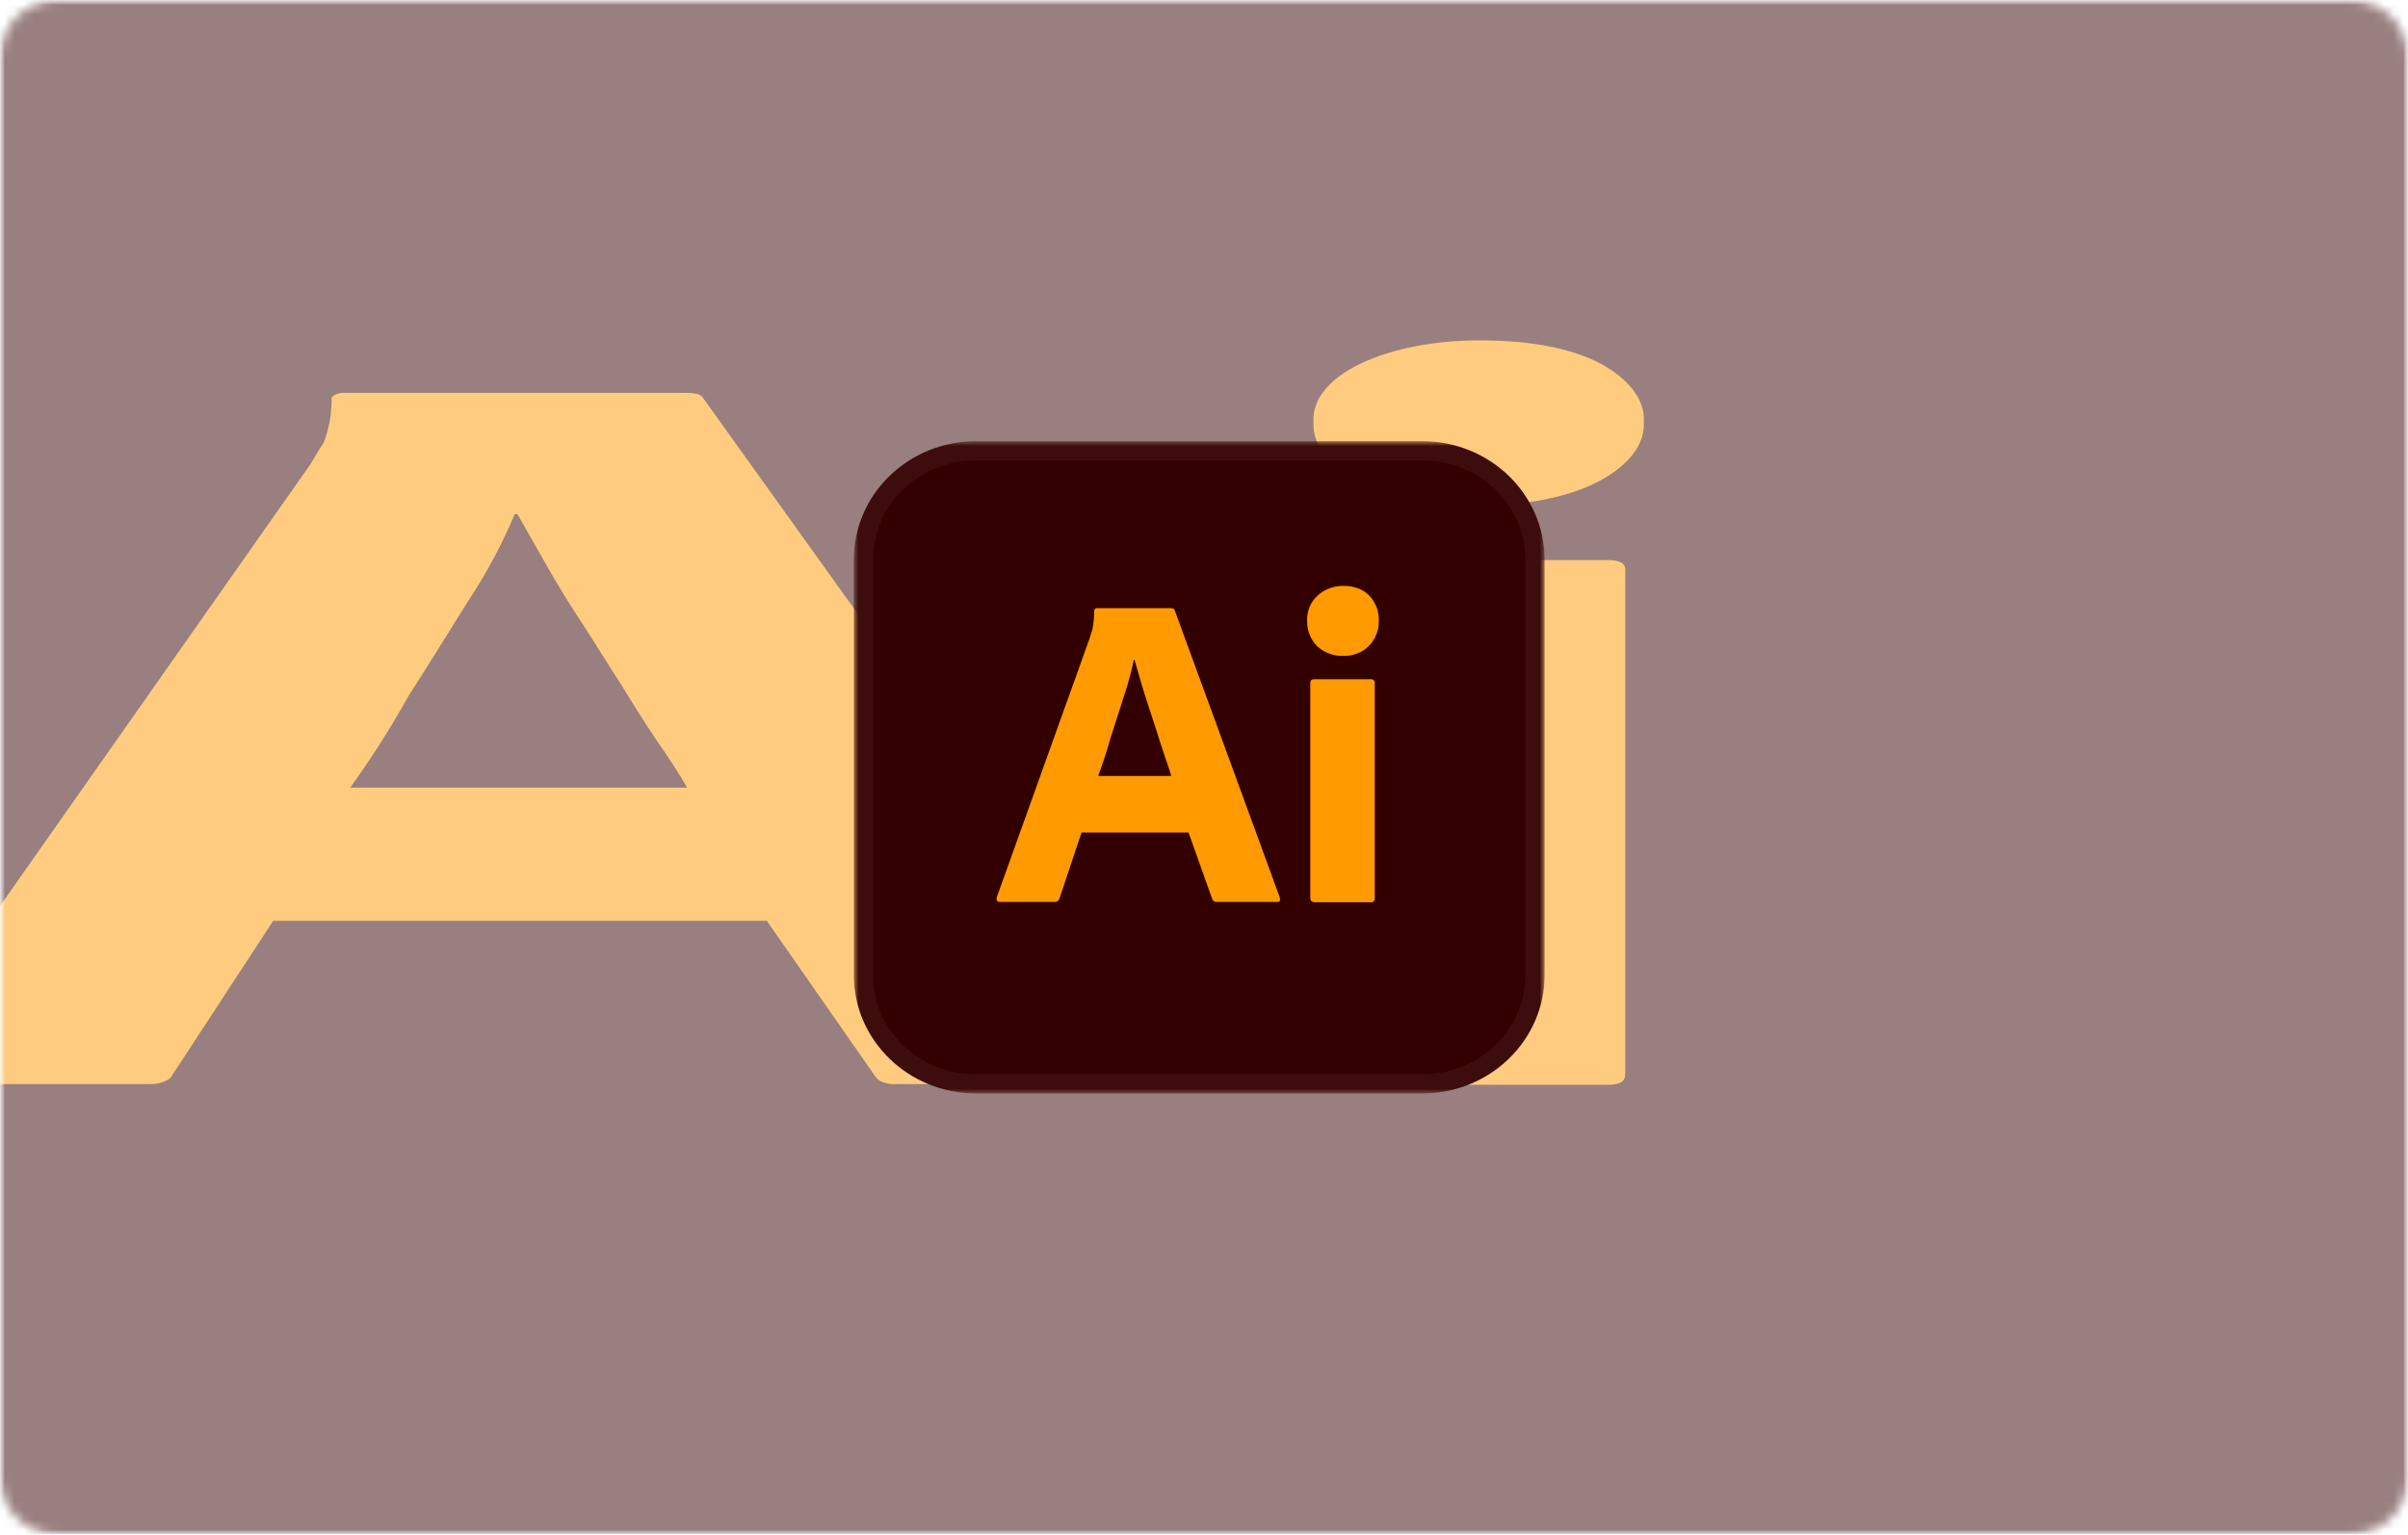<svg width="251" height="160" viewBox="0 0 251 160" fill="none" xmlns="http://www.w3.org/2000/svg">
<g clip-path="url(#clip0_2_23)">
<mask id="mask0_2_23" style="mask-type:luminance" maskUnits="userSpaceOnUse" x="0" y="0" width="251" height="160">
<path d="M245 0H6C2.686 0 0 2.686 0 6V154C0 157.314 2.686 160 6 160H245C248.314 160 251 157.314 251 154V6C251 2.686 248.314 0 245 0Z" fill="white"/>
</mask>
<g mask="url(#mask0_2_23)">
<path d="M245 0H6C2.686 0 0 2.686 0 6V154C0 157.314 2.686 160 6 160H245C248.314 160 251 157.314 251 154V6C251 2.686 248.314 0 245 0Z" fill="white" fill-opacity="0.02"/>
<mask id="mask1_2_23" style="mask-type:luminance" maskUnits="userSpaceOnUse" x="0" y="0" width="251" height="160">
<path d="M251 0H0V160H251V0Z" fill="white"/>
</mask>
<g mask="url(#mask1_2_23)">
<g opacity="0.5" filter="url(#filter0_f_2_23)">
<path d="M-7.517 0H260.167C300.754 0 333.566 12.991 333.566 29.06V130.94C333.566 147.009 300.754 160 260.167 160H-7.517C-48.102 160 -80.914 147.009 -80.914 130.94V29.06C-80.914 12.991 -48.102 0 -7.517 0Z" fill="#330000"/>
<path d="M79.929 96H28.482L17.971 112.068C17.695 112.684 16.588 113.094 15.344 113.026H-10.656C-12.178 113.026 -12.592 112.615 -12.178 111.795L32.353 48.41C32.768 47.726 33.183 46.974 33.738 46.154C34.29 44.718 34.568 43.214 34.568 41.709C34.428 41.367 34.983 41.026 35.673 40.957C35.812 40.957 35.95 40.957 36.088 40.957H71.493C72.598 40.957 73.153 41.162 73.29 41.504L123.77 111.932C124.185 112.684 123.77 113.026 122.385 113.026H93.483C92.513 113.094 91.546 112.752 91.268 112.273L79.929 96ZM36.502 82.12H71.631C70.801 80.684 69.694 78.974 68.449 77.197C67.205 75.35 65.96 73.367 64.715 71.316C63.333 69.197 62.088 67.145 60.706 65.026C59.322 62.906 58.077 60.923 56.972 58.94C55.865 57.026 54.898 55.248 53.928 53.607H53.653C52.408 56.547 50.886 59.487 48.949 62.427C46.875 65.709 44.8 69.128 42.588 72.547C40.651 76.034 38.577 79.248 36.502 82.12Z" fill="#FF9A00"/>
<path d="M153.919 52.65C149.356 52.718 144.929 51.829 141.61 50.256C138.429 48.547 136.769 46.291 136.909 43.966C136.769 41.641 138.568 39.453 141.887 37.88C145.207 36.308 149.631 35.487 154.194 35.487C159.588 35.487 163.737 36.308 166.781 37.88C169.823 39.521 171.482 41.709 171.345 43.966C171.482 46.291 169.823 48.547 166.504 50.256C163.322 51.897 158.621 52.786 153.919 52.65ZM138.429 112V59.35C138.429 58.667 138.983 58.393 140.228 58.393H167.611C168.855 58.393 169.408 58.735 169.408 59.35V112C169.408 112.752 168.855 113.094 167.611 113.094H140.503C139.121 113.094 138.429 112.684 138.429 112Z" fill="#FF9A00"/>
</g>
</g>
<mask id="mask2_2_23" style="mask-type:luminance" maskUnits="userSpaceOnUse" x="89" y="46" width="72" height="68">
<path d="M161 46H89V114H161V46Z" fill="white"/>
</mask>
<g mask="url(#mask2_2_23)">
<path d="M101.75 46H148.25C155.3 46 161 51.521 161 58.35V101.65C161 108.479 155.3 114 148.25 114H101.75C94.7 114 89 108.479 89 101.65V58.35C89 51.521 94.7 46 101.75 46Z" fill="#330000"/>
<path d="M101.75 47H148.25C154.778 47 160 52.103 160 58.35V101.65C160 107.897 154.778 113 148.25 113H101.75C95.222 113 90 107.897 90 101.65V58.35C90 52.103 95.222 47 101.75 47Z" stroke="white" stroke-opacity="0.05" stroke-width="2"/>
<path d="M123.891 86.8H112.731L110.451 93.629C110.391 93.891 110.151 94.065 109.881 94.036H104.241C103.911 94.036 103.821 93.862 103.911 93.513L113.571 66.574C113.661 66.284 113.751 65.964 113.871 65.615C113.991 65.005 114.051 64.366 114.051 63.727C114.021 63.581 114.141 63.436 114.291 63.407C114.321 63.407 114.351 63.407 114.381 63.407H122.061C122.301 63.407 122.421 63.494 122.451 63.639L133.401 93.571C133.491 93.891 133.401 94.036 133.101 94.036H126.831C126.621 94.065 126.411 93.92 126.351 93.716L123.891 86.8ZM114.471 80.901H122.091C121.911 80.291 121.671 79.564 121.401 78.808C121.131 78.024 120.861 77.181 120.591 76.309C120.291 75.409 120.021 74.537 119.721 73.636C119.421 72.735 119.151 71.892 118.911 71.049C118.671 70.236 118.461 69.48 118.251 68.783H118.191C117.921 70.032 117.591 71.282 117.171 72.532C116.721 73.927 116.271 75.379 115.791 76.832C115.371 78.314 114.921 79.68 114.471 80.901Z" fill="#FF9A00"/>
<path d="M139.941 68.376C138.951 68.405 137.991 68.027 137.271 67.359C136.581 66.632 136.221 65.674 136.251 64.685C136.221 63.697 136.611 62.767 137.331 62.099C138.051 61.431 139.011 61.082 140.001 61.082C141.171 61.082 142.071 61.431 142.731 62.099C143.391 62.797 143.751 63.727 143.721 64.685C143.751 65.674 143.391 66.632 142.671 67.359C141.981 68.056 140.961 68.434 139.941 68.376ZM136.581 93.6V71.224C136.581 70.933 136.701 70.817 136.971 70.817H142.911C143.181 70.817 143.301 70.962 143.301 71.224V93.6C143.301 93.92 143.181 94.065 142.911 94.065H137.031C136.731 94.065 136.581 93.891 136.581 93.6Z" fill="#FF9A00"/>
</g>
</g>
</g>
<defs>
<filter id="filter0_f_2_23" x="-230.914" y="-150" width="714.48" height="460" filterUnits="userSpaceOnUse" color-interpolation-filters="sRGB">
<feFlood flood-opacity="0" result="BackgroundImageFix"/>
<feBlend mode="normal" in="SourceGraphic" in2="BackgroundImageFix" result="shape"/>
<feGaussianBlur stdDeviation="75" result="effect1_foregroundBlur_2_23"/>
</filter>
<clipPath id="clip0_2_23">
<rect width="251" height="160" fill="white"/>
</clipPath>
</defs>
</svg>
